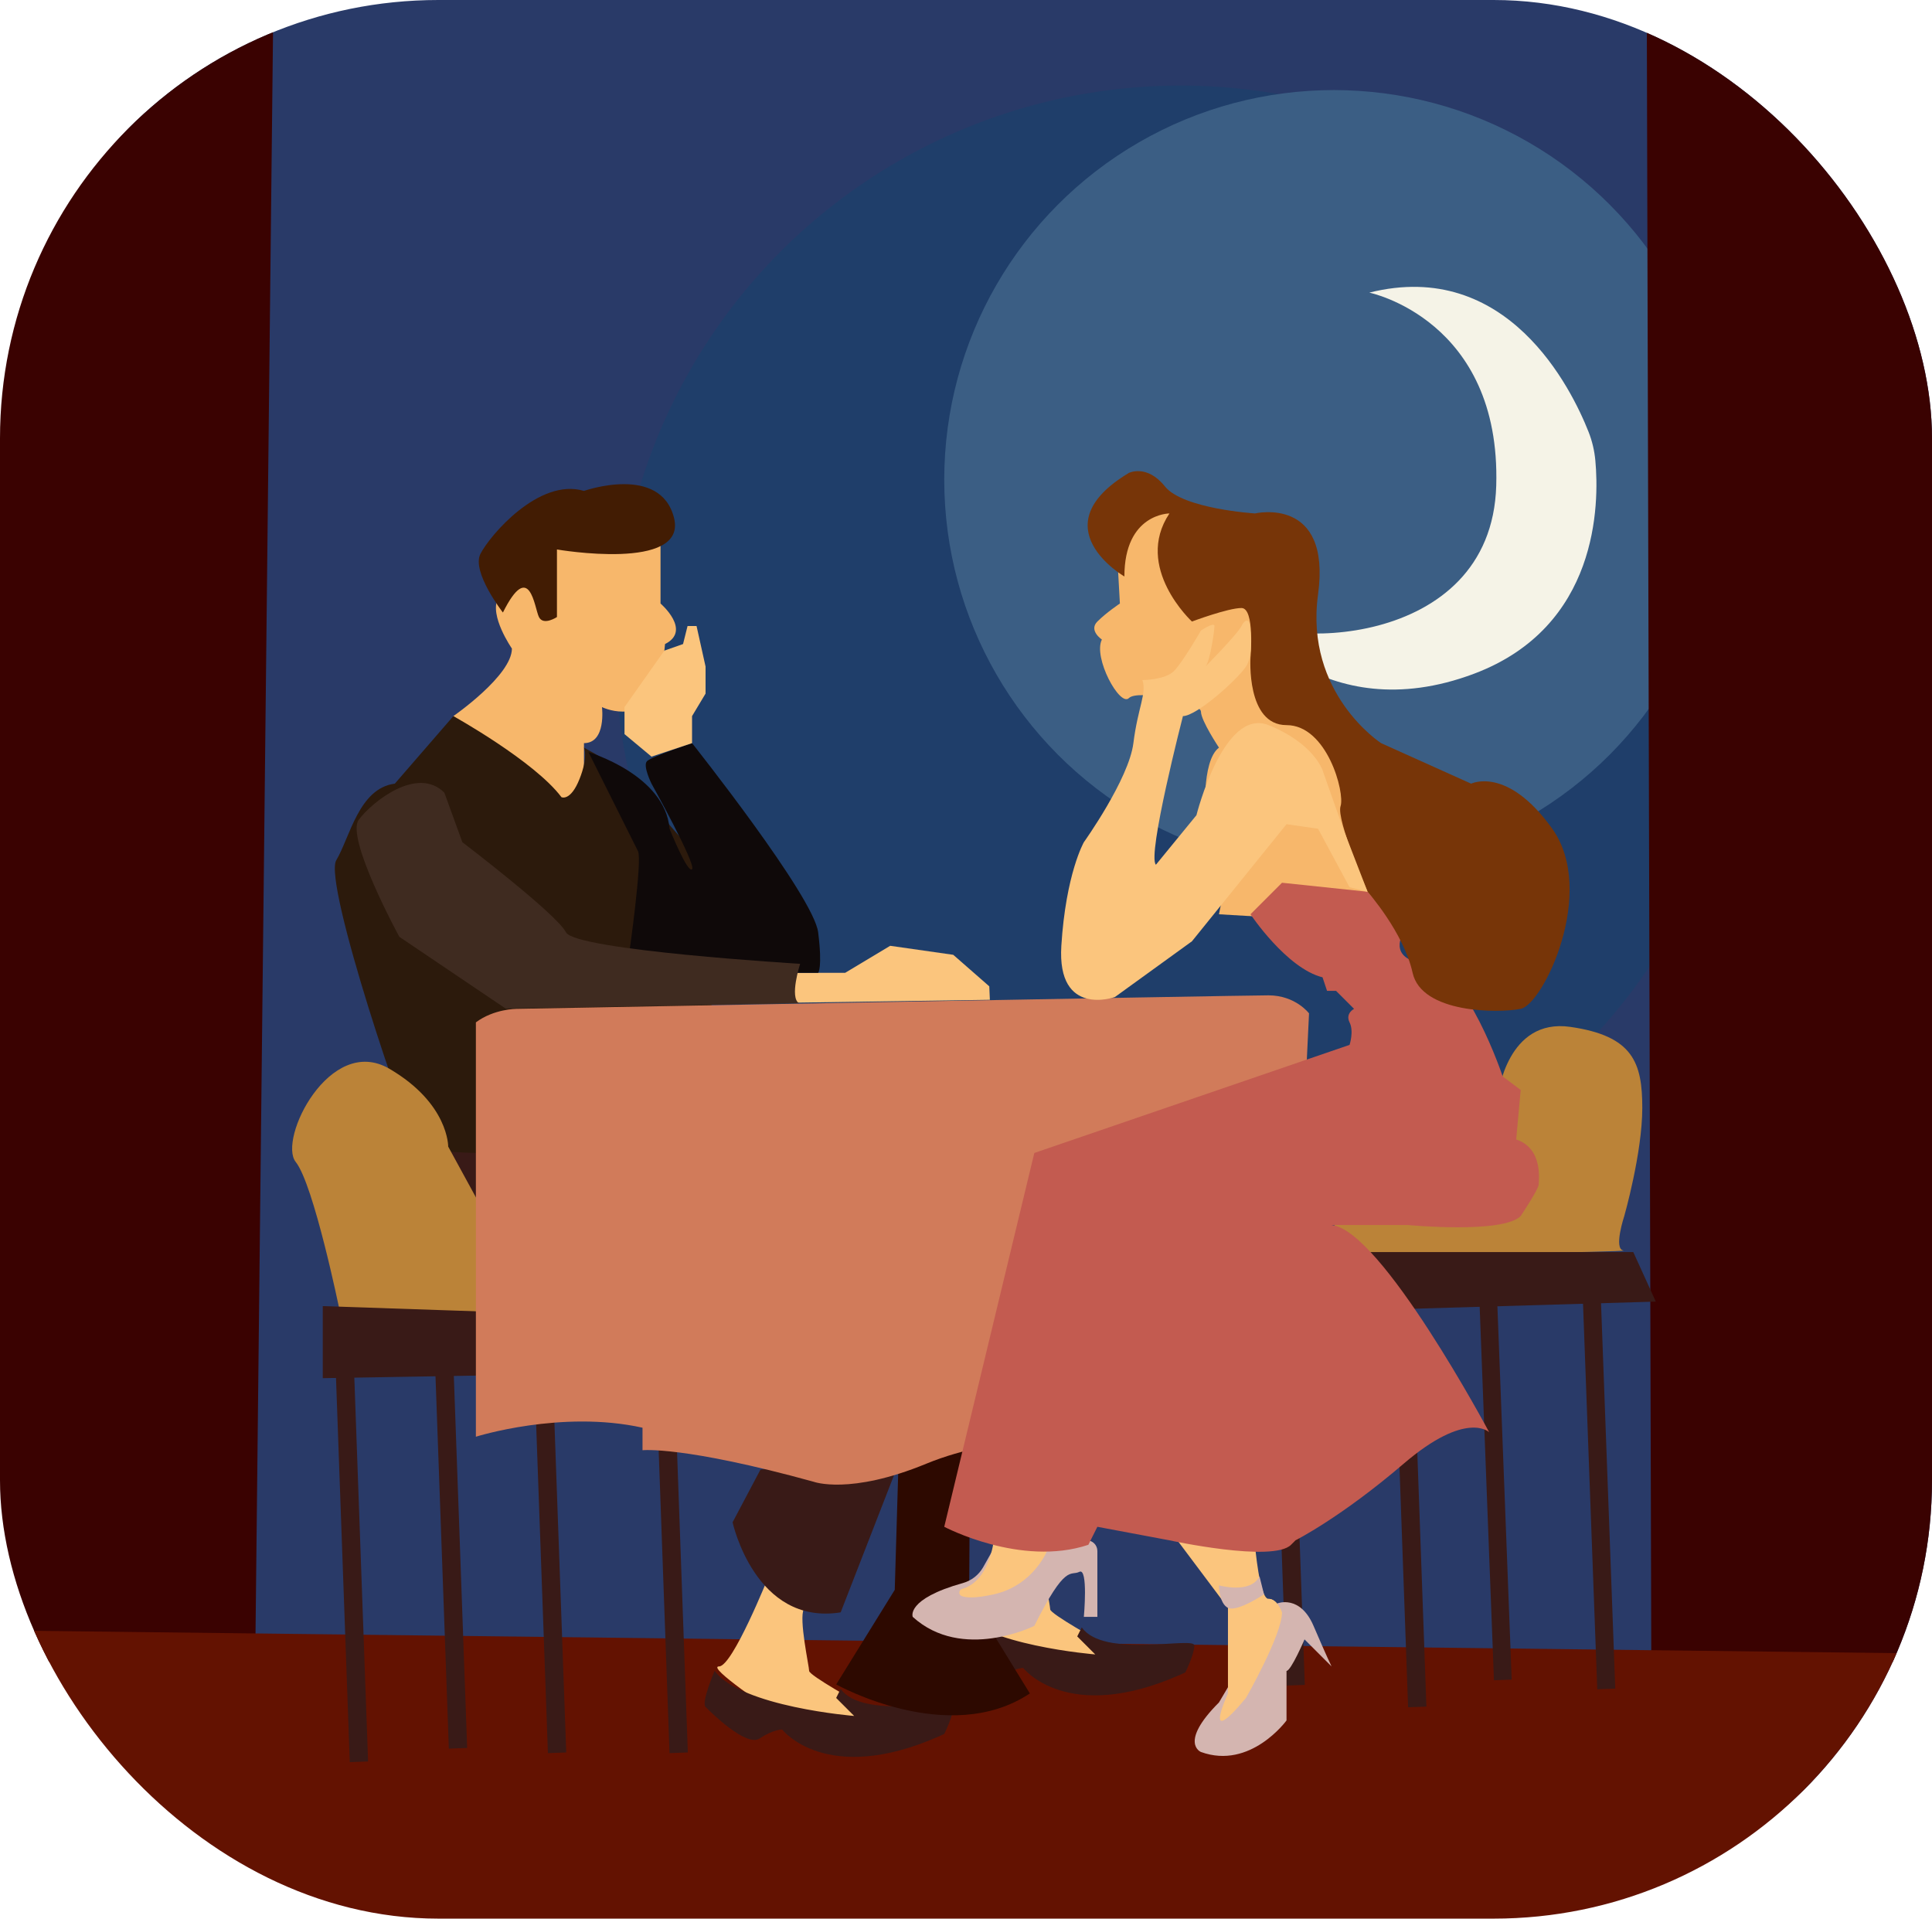 <?xml version="1.0" encoding="UTF-8"?>
<svg id="uuid-e264e8de-4ccf-4156-9cd2-1c56d7bfee53" data-name="Layer 2" xmlns="http://www.w3.org/2000/svg" xmlns:xlink="http://www.w3.org/1999/xlink" viewBox="0 0 429 426">
  <defs>
    <style>
      .uuid-23b64441-3f66-480d-a01d-c250fe488f06 {
        fill: #1f3e6a;
      }

      .uuid-23b64441-3f66-480d-a01d-c250fe488f06, .uuid-139b737f-92b1-4ac1-8c0f-9232d6fe6cb8, .uuid-bb5474b2-79be-4b4f-ba02-c1c04aad5f04, .uuid-686ef727-6da6-449a-96d2-f0a0b6db2685, .uuid-09f6be1a-9c23-4999-be4a-0a8743d4cc4a, .uuid-ba7c9f5b-bc96-40d2-a969-bd4e6a46e4f8, .uuid-339e405f-2238-45e5-b1c1-2cbc17bd5da7, .uuid-7dcde842-8c07-42cd-b353-2b50bdd5beef, .uuid-b4c59a70-c120-48e7-8ea2-819a45a1d9c2, .uuid-5370771d-bd12-450f-898b-862a8a900275, .uuid-54361294-e888-4762-a39a-f35dbc1b6e30, .uuid-681c5284-8bf9-41f5-904a-f8a1a0d673e3, .uuid-b6219644-8992-4e5c-a327-26756e95670a, .uuid-0d2e720e-9ef1-4f0d-bb6e-e11b13bf7085, .uuid-11e4d4ca-5bb2-4d63-a42e-5a0f8f59e421, .uuid-6b4ccc88-f9cc-4d61-8839-313dba76d94d, .uuid-cfe38842-0ecf-44c5-9ae7-cdeb1218d0b0, .uuid-cf295103-0e98-414a-81b2-c8ea21340d26, .uuid-319c54d8-71ea-41fd-8231-c84f83ee2dc0, .uuid-a39da62c-a101-4a69-bf63-6a55b05d4962 {
        stroke-width: 0px;
      }

      .uuid-139b737f-92b1-4ac1-8c0f-9232d6fe6cb8 {
        fill: #c35b50;
      }

      .uuid-bb5474b2-79be-4b4f-ba02-c1c04aad5f04 {
        fill: #fbc57d;
      }

      .uuid-686ef727-6da6-449a-96d2-f0a0b6db2685, .uuid-45203411-4dab-4de8-a9d6-120ad463a904, .uuid-ecd6c2f9-aa4d-4387-954d-690c7c1fa851, .uuid-1bba04ca-4f51-458e-a1bf-74fd0092376b {
        fill: none;
      }

      .uuid-45203411-4dab-4de8-a9d6-120ad463a904 {
        stroke-width: 3.94px;
      }

      .uuid-45203411-4dab-4de8-a9d6-120ad463a904, .uuid-ecd6c2f9-aa4d-4387-954d-690c7c1fa851, .uuid-1bba04ca-4f51-458e-a1bf-74fd0092376b {
        stroke: #391a17;
        stroke-miterlimit: 10;
      }

      .uuid-ecd6c2f9-aa4d-4387-954d-690c7c1fa851 {
        stroke-width: 4.07px;
      }

      .uuid-09f6be1a-9c23-4999-be4a-0a8743d4cc4a {
        fill: #391a17;
      }

      .uuid-ba7c9f5b-bc96-40d2-a969-bd4e6a46e4f8 {
        fill: #2c1a0c;
      }

      .uuid-1bba04ca-4f51-458e-a1bf-74fd0092376b {
        stroke-width: 4px;
      }

      .uuid-339e405f-2238-45e5-b1c1-2cbc17bd5da7 {
        fill: #773508;
      }

      .uuid-7dcde842-8c07-42cd-b353-2b50bdd5beef {
        fill: #293a68;
      }

      .uuid-b4c59a70-c120-48e7-8ea2-819a45a1d9c2 {
        fill: #0f0909;
      }

      .uuid-5370771d-bd12-450f-898b-862a8a900275 {
        fill: #3b5e84;
      }

      .uuid-54361294-e888-4762-a39a-f35dbc1b6e30 {
        fill: #2d0900;
      }

      .uuid-681c5284-8bf9-41f5-904a-f8a1a0d673e3 {
        fill: #3a0201;
      }

      .uuid-b6219644-8992-4e5c-a327-26756e95670a {
        fill: #bb8338;
      }

      .uuid-0d2e720e-9ef1-4f0d-bb6e-e11b13bf7085 {
        fill: #631201;
      }

      .uuid-11e4d4ca-5bb2-4d63-a42e-5a0f8f59e421 {
        fill: #f7b76b;
      }

      .uuid-6b4ccc88-f9cc-4d61-8839-313dba76d94d {
        fill: #f5f3e7;
      }

      .uuid-cfe38842-0ecf-44c5-9ae7-cdeb1218d0b0 {
        fill: #d4b5b0;
      }

      .uuid-cf295103-0e98-414a-81b2-c8ea21340d26 {
        fill: #d17b5a;
      }

      .uuid-726b58df-55d1-4199-a5b1-86ea9e10df5d {
        clip-path: url(#uuid-e4f424dc-19d0-48e8-93fc-a8d46baa89c2);
      }

      .uuid-319c54d8-71ea-41fd-8231-c84f83ee2dc0 {
        fill: #421c03;
      }

      .uuid-a39da62c-a101-4a69-bf63-6a55b05d4962 {
        fill: #3f2b20;
      }
    </style>
    <clipPath id="uuid-e4f424dc-19d0-48e8-93fc-a8d46baa89c2">
      <rect class="uuid-686ef727-6da6-449a-96d2-f0a0b6db2685" width="429" height="426" rx="97.34" ry="97.34"/>
    </clipPath>
  </defs>
  <g id="uuid-0ccc87ff-4f46-46f1-b9f9-f119ed972076" data-name="Layer 8">
    <g class="uuid-726b58df-55d1-4199-a5b1-86ea9e10df5d">
      <rect class="uuid-7dcde842-8c07-42cd-b353-2b50bdd5beef" x="1" y="-1" width="429" height="426" rx="97.34" ry="97.34"/>
      <circle class="uuid-23b64441-3f66-480d-a01d-c250fe488f06" cx="262.17" cy="144.5" r="125.5"/>
      <circle class="uuid-5370771d-bd12-450f-898b-862a8a900275" cx="296.17" cy="106.5" r="86.5"/>
      <polygon class="uuid-681c5284-8bf9-41f5-904a-f8a1a0d673e3" points="-6.33 3 -5.33 369 56.67 369 60.67 3 -6.33 3"/>
      <path class="uuid-6b4ccc88-f9cc-4d61-8839-313dba76d94d" d="M275.38,136.35s18.06,25.98,51.93,13.24c27.68-10.41,27.82-37.69,26.94-47.31-.2-2.19-.7-4.34-1.51-6.39-3.79-9.58-17.99-38.6-48.69-30.92,0,0,29.27,5.98,28.19,42.87-1.08,36.89-49.85,36.4-56.86,28.51Z"/>
      <polygon class="uuid-681c5284-8bf9-41f5-904a-f8a1a0d673e3" points="365.67 3 366.67 369 428.67 369 432.67 3 365.67 3"/>
      <polyline class="uuid-0d2e720e-9ef1-4f0d-bb6e-e11b13bf7085" points="-.33 362 430.67 367.17 432.67 438 1.67 438 -.33 362"/>
      <g>
        <polygon class="uuid-bb5474b2-79be-4b4f-ba02-c1c04aad5f04" points="176.67 216 187.67 216 197.67 210 211.67 212 219.67 219 219.8 221.99 174.35 222.66 176.67 216"/>
        <g>
          <path class="uuid-bb5474b2-79be-4b4f-ba02-c1c04aad5f04" d="M170.67,350s-8,20-11,20,12,10,12,10l20,4-.86-5.82s-11.14-6.18-11.14-7.18-2.33-11.55-1.17-13.77-7.83-7.23-7.83-7.23Z"/>
          <path class="uuid-09f6be1a-9c23-4999-be4a-0a8743d4cc4a" d="M158.67,371s-3,7-2,8,9,9,12,7,5-2,5-2c0,0,9.7,12.62,34.85,1.52.38-.17.76-.34,1.15-.52,0,0,2-4,2-6s-18.71,2.68-24.46-3.35c-.19-.2-.37-.42-.54-.65l-1,2,4,4s-25-2-31-10Z"/>
        </g>
        <path class="uuid-09f6be1a-9c23-4999-be4a-0a8743d4cc4a" d="M168.86,326.3l-6.19,11.7s5,23,24,20l14-36-31.81,4.3Z"/>
        <path class="uuid-09f6be1a-9c23-4999-be4a-0a8743d4cc4a" d="M94.98,254.53s-2.41,25.41,10.14,24.94,8.55-16.47,8.55-16.47l-7-10-11.69,1.53Z"/>
        <g>
          <path class="uuid-bb5474b2-79be-4b4f-ba02-c1c04aad5f04" d="M224.2,336.34s-8,20-11,20,12,10,12,10l20,4-.86-5.82s-11.14-6.18-11.14-7.18-2.33-11.55-1.17-13.77-7.83-7.23-7.83-7.23Z"/>
          <path class="uuid-09f6be1a-9c23-4999-be4a-0a8743d4cc4a" d="M212.2,357.34s-3,7-2,8,9,9,12,7,5-2,5-2c0,0,9.7,12.62,34.85,1.52.38-.17.76-.34,1.15-.52,0,0,2-4,2-6s-18.71,2.68-24.46-3.35c-.19-.2-.37-.42-.54-.65l-1,2,4,4s-25-2-31-10Z"/>
        </g>
        <path class="uuid-54361294-e888-4762-a39a-f35dbc1b6e30" d="M199.46,326.58l-.78,26.42-13,21s25,14,43,2l-13.48-21.93.22-35.25-15.96,7.76Z"/>
        <path class="uuid-11e4d4ca-5bb2-4d63-a42e-5a0f8f59e421" d="M146.67,119v15s7,6,1,9l-1,10c-5,8-13,4-13,4,0,0,1,8-4,8v11l-6,2-23-19s13-9,13-15c0,0-5.12-7.37-3.06-11.18s14.06-14.82,14.06-14.82l22,1Z"/>
        <path class="uuid-ba7c9f5b-bc96-40d2-a969-bd4e6a46e4f8" d="M106.67,256s-12,0-14-2-21-58-18-63,5-16,13-17l13-15s18,10,24,18c0,0,2,1,4-4s1-7,1-7c0,0,13,7,13,9s13,16,13,16l2.33,32.27-51.33,32.73Z"/>
        <path class="uuid-b4c59a70-c120-48e7-8ea2-819a45a1d9c2" d="M130.67,167s17,5,18,17c0,0,4,10,5,9s-9-19-9-19c0,0-2-4-1-5s10-4,10-4c0,0,27,34,28,42s0,9,0,9h-5l-37-4s3-21,2-23l-11-22Z"/>
        <path class="uuid-a39da62c-a101-4a69-bf63-6a55b05d4962" d="M98.67,176l4,11s21,16,23,20,52,7,52,7c0,0-2.44,7.54-.22,8.77l-65.18,1.16-23.6-15.93s-12-22-9-26,13-12,19-6Z"/>
        <g>
          <g>
            <line class="uuid-ecd6c2f9-aa4d-4387-954d-690c7c1fa851" x1="76.5" y1="301.9" x2="79.7" y2="391.18"/>
            <line class="uuid-ecd6c2f9-aa4d-4387-954d-690c7c1fa851" x1="98.5" y1="298.9" x2="101.7" y2="388.18"/>
            <line class="uuid-ecd6c2f9-aa4d-4387-954d-690c7c1fa851" x1="120.5" y1="299.9" x2="123.7" y2="389.18"/>
            <line class="uuid-ecd6c2f9-aa4d-4387-954d-690c7c1fa851" x1="147.5" y1="299.9" x2="150.7" y2="389.18"/>
          </g>
          <path class="uuid-b6219644-8992-4e5c-a327-26756e95670a" d="M75.36,290.72s-5.69-27.72-9.69-32.72,7.55-28.42,20.77-20.71,13.08,17.29,13.08,17.29l11.15,20.42-.95,16.38-34.36-.67Z"/>
          <polyline class="uuid-09f6be1a-9c23-4999-be4a-0a8743d4cc4a" points="71.67 290 130.67 292 130.67 305 71.67 306 71.67 291"/>
        </g>
        <g>
          <g>
            <line class="uuid-1bba04ca-4f51-458e-a1bf-74fd0092376b" x1="353.48" y1="288.61" x2="356.67" y2="375"/>
            <line class="uuid-45203411-4dab-4de8-a9d6-120ad463a904" x1="330.5" y1="289.35" x2="333.7" y2="373"/>
            <line class="uuid-ecd6c2f9-aa4d-4387-954d-690c7c1fa851" x1="311.5" y1="289.72" x2="314.7" y2="379"/>
            <line class="uuid-ecd6c2f9-aa4d-4387-954d-690c7c1fa851" x1="284.5" y1="284.9" x2="287.7" y2="374.18"/>
          </g>
          <path class="uuid-b6219644-8992-4e5c-a327-26756e95670a" d="M360.67,270s-2.42,7.28-.21,7.64-56.53,1.11-56.53,1.11l-12.26-10.75,41-25s2-17,16-15,16,8,16,18-4,24-4,24Z"/>
          <polygon class="uuid-09f6be1a-9c23-4999-be4a-0a8743d4cc4a" points="296.67 278 362.67 278 367.67 289 299.67 291 296.67 278"/>
        </g>
        <path class="uuid-cf295103-0e98-414a-81b2-c8ea21340d26" d="M105.67,227v92s19-6,37-2v5s9-1,38,7c0,0,8,3,25-4s35-5,35-5l46-11,4-84s-3-4-9-4-167,3-167,3c0,0-5,0-9,3Z"/>
        <path class="uuid-cfe38842-0ecf-44c5-9ae7-cdeb1218d0b0" d="M243.67,344.37v14.63h-3s1-11-1-10-3-2-10,12c0,0-16,8-27-2,0,0-1.61-3.94,11.14-7.51,1.9-.53,3.52-1.79,4.49-3.5l3.37-5.99h19.63c1.31,0,2.37,1.06,2.37,2.37Z"/>
        <path class="uuid-bb5474b2-79be-4b4f-ba02-c1c04aad5f04" d="M220.67,342s-.91,9.07-7.04,10.8c-.73.21-.85,1.23-.16,1.54.96.43,2.98.59,7.19-.34,9-2,12-10,12-10,0,0-10-1-12-2Z"/>
        <g>
          <path class="uuid-bb5474b2-79be-4b4f-ba02-c1c04aad5f04" d="M260.67,341l12,16v19s-6,13,4,1c0,0,8-14,8-19,0,0-1-3-3-3s-3-12-3-12l-18-2Z"/>
          <path class="uuid-cfe38842-0ecf-44c5-9ae7-cdeb1218d0b0" d="M270.67,352s7,2,9-2l1,4s-6,4-8,3-2-5-2-5Z"/>
          <path class="uuid-cfe38842-0ecf-44c5-9ae7-cdeb1218d0b0" d="M270.67,378l13-22s5-2,8,5,4,9,4,9l-6-6s-3,7-4,7v11s-8,11-19,7c0,0-5-2,4-11Z"/>
          <path class="uuid-bb5474b2-79be-4b4f-ba02-c1c04aad5f04" d="M272.67,360v16s-6,13,4,1c0,0,8-14,8-19,0,0-1-3-3-3"/>
        </g>
        <path class="uuid-11e4d4ca-5bb2-4d63-a42e-5a0f8f59e421" d="M252.67,111l21,6,16,27,15,36,6,21-23,3-17-1,1-5-4-16s-1-13,3-16c0,0-4-6-4-8s-14-5-16-3-8-9-6-13c0,0-3-2-1-4s5-4,5-4l-1-18,5-5Z"/>
        <path class="uuid-139b737f-92b1-4ac1-8c0f-9232d6fe6cb8" d="M300.67,224s-2,1-1,3,0,5,0,5l-70,24-20,83s17,9,32,4l2-4,16,3s23,5,27,1,1-1,1-1c0,0,10.04-5.04,24-17s19-7,19-7c0,0-24-45-35-46h17s21,2,25-2c0,0,4-6,4-7s1-8-5-10l1-11-4-3s-8-24-17-25-5-7-5-7l-8-9-19-2-7,7s8,12,16,14l1,3h2l4,4Z"/>
        <path class="uuid-339e405f-2238-45e5-b1c1-2cbc17bd5da7" d="M249.67,128s-19-11,1-23c0,0,4-2,8,3s20,6,20,6c0,0,17-4,14,18s14,33,14,33l20,9s8-4,18,10-2,39-7,40-22,1-24-8-10-18-10-18c0,0-7-16-6-19s-3-18-12-18-8-15-8-15c0,0,1-11-2-11s-11,3-11,3c0,0-13-12-5-24,0,0-10,0-10,14Z"/>
        <path class="uuid-bb5474b2-79be-4b4f-ba02-c1c04aad5f04" d="M299.67,197l-7-13-7-1-21,26-17.11,12.38s-12.89,4.62-11.89-11.38,5-23,5-23c0,0,10-14,11-22s3-11,2-14c0,0,5,0,7-2s6-9,6-9c0,0,3-2,3-1s-1,8-2,9,7-7,8-9,1.71-.86,1.71-.86c0,0,1.29,6.86-.71,9.86s-11,11-14,11c0,0-8,31-6,33,0,0,9-11,9-11s6-24,16-20,12,10,12,10l4.55,12.92,5.45,14.08-4-1Z"/>
        <polygon class="uuid-bb5474b2-79be-4b4f-ba02-c1c04aad5f04" points="144.67 168 138.67 163 138.67 157 147.52 144.46 151.67 143 152.67 139 154.67 139 156.67 148 156.67 154 153.67 159 153.67 165 144.67 168"/>
        <path class="uuid-319c54d8-71ea-41fd-8231-c84f83ee2dc0" d="M123.67,122v15s-3,2-4,0-2-13-8-1c0,0-7-9-5-13s13-17,23-14c0,0,17-6,20,6s-26,7-26,7Z"/>
      </g>
    </g>
  </g>
</svg>